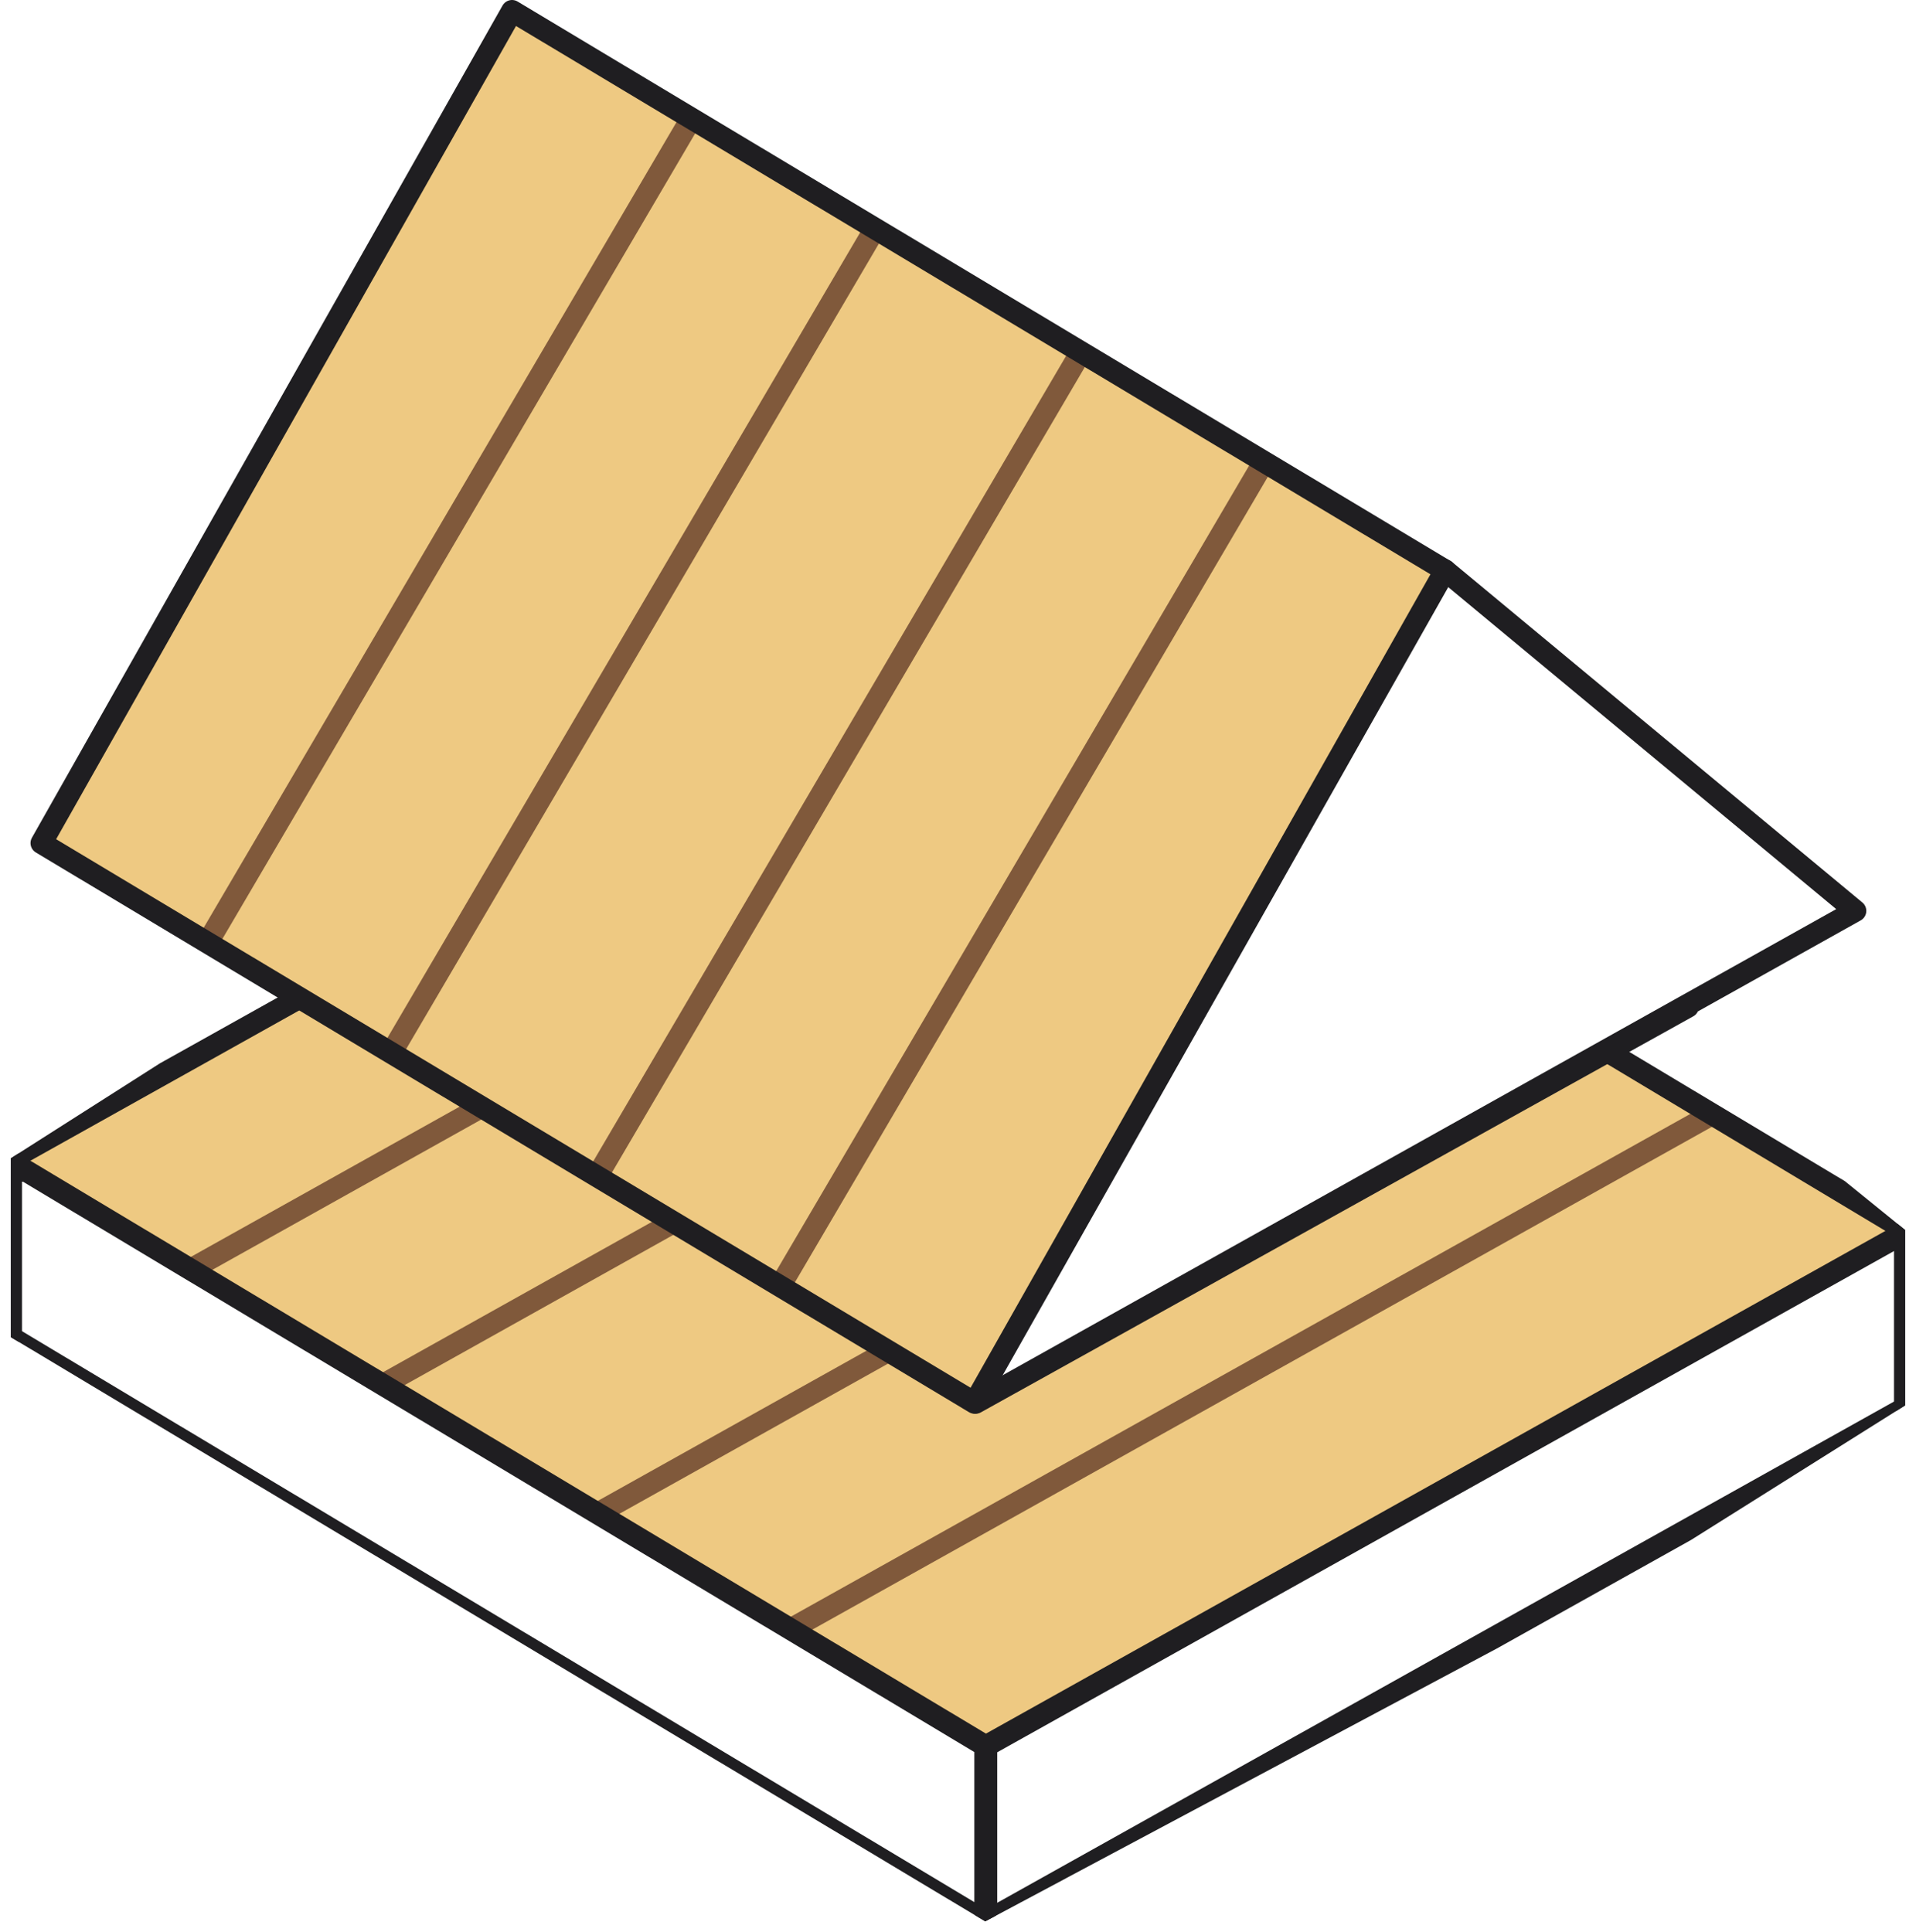 <svg xmlns="http://www.w3.org/2000/svg" xmlns:xlink="http://www.w3.org/1999/xlink" viewBox="0 0 87.9 88.65"><defs><style>.cls-1,.cls-4,.cls-5{fill:none;}.cls-2{clip-path:url(#clip-path);}.cls-3{fill:#eec982;}.cls-4{stroke:#80593b;stroke-miterlimit:10;}.cls-5{stroke:#1f1e21;stroke-linecap:round;stroke-linejoin:round;}</style><clipPath id="clip-path"><polygon class="cls-1" points="12.87 45.26 0.5 53.14 0.5 61.35 45.2 88.15 75.18 72.16 87.4 64.48 87.4 56.43 76.05 47.23 44.76 64.36 13.95 46.02 12.87 45.26"/></clipPath></defs><title>Ресурс 1</title><g id="Слой_2" data-name="Слой 2"><g id="Layer_1" data-name="Layer 1"><g class="cls-2"><polygon class="cls-3" points="45.18 80.1 87.33 56.58 87.33 56.54 87.33 56.43 87.24 56.49 42.58 29.62 0.5 53.14 45.18 80.1"/><line class="cls-4" x1="51.08" y1="34.58" x2="8.93" y2="58.14"/><line class="cls-4" x1="59.87" y1="39.88" x2="17.73" y2="63.44"/><line class="cls-4" x1="69.74" y1="45.78" x2="27.59" y2="69.34"/><line class="cls-4" x1="78.42" y1="51.19" x2="36.27" y2="74.75"/><polygon class="cls-5" points="45.2 88.15 0.5 61.35 0.5 53.3 45.2 80.1 45.2 88.15"/><polyline class="cls-5" points="42.69 29.62 87.4 56.43 87.4 64.48"/><polygon class="cls-5" points="45.25 88.15 87.4 64.59 87.4 56.54 45.25 80.1 45.25 88.15"/><polyline class="cls-5" points="42.64 29.62 0.5 53.18 0.5 61.23"/><path class="cls-5" d="M44.47,72.23"/></g><polygon class="cls-3" points="44.71 64.36 1.9 38.68 23.49 0.5 66.3 26.17 44.71 64.36"/><line class="cls-4" x1="31.8" y1="5.29" x2="9.48" y2="43.32"/><line class="cls-4" x1="40.22" y1="10.36" x2="17.9" y2="48.39"/><line class="cls-4" x1="49.67" y1="16.02" x2="27.35" y2="54.04"/><line class="cls-4" x1="57.98" y1="21.2" x2="35.66" y2="59.22"/><polygon class="cls-5" points="44.71 64.36 1.9 38.68 23.49 0.5 66.3 26.17 44.71 64.36"/><polyline class="cls-5" points="77.44 46.19 44.76 64.36 85.12 41.79 66.3 26.17"/><path class="cls-5" d="M44,49.11"/></g></g></svg>